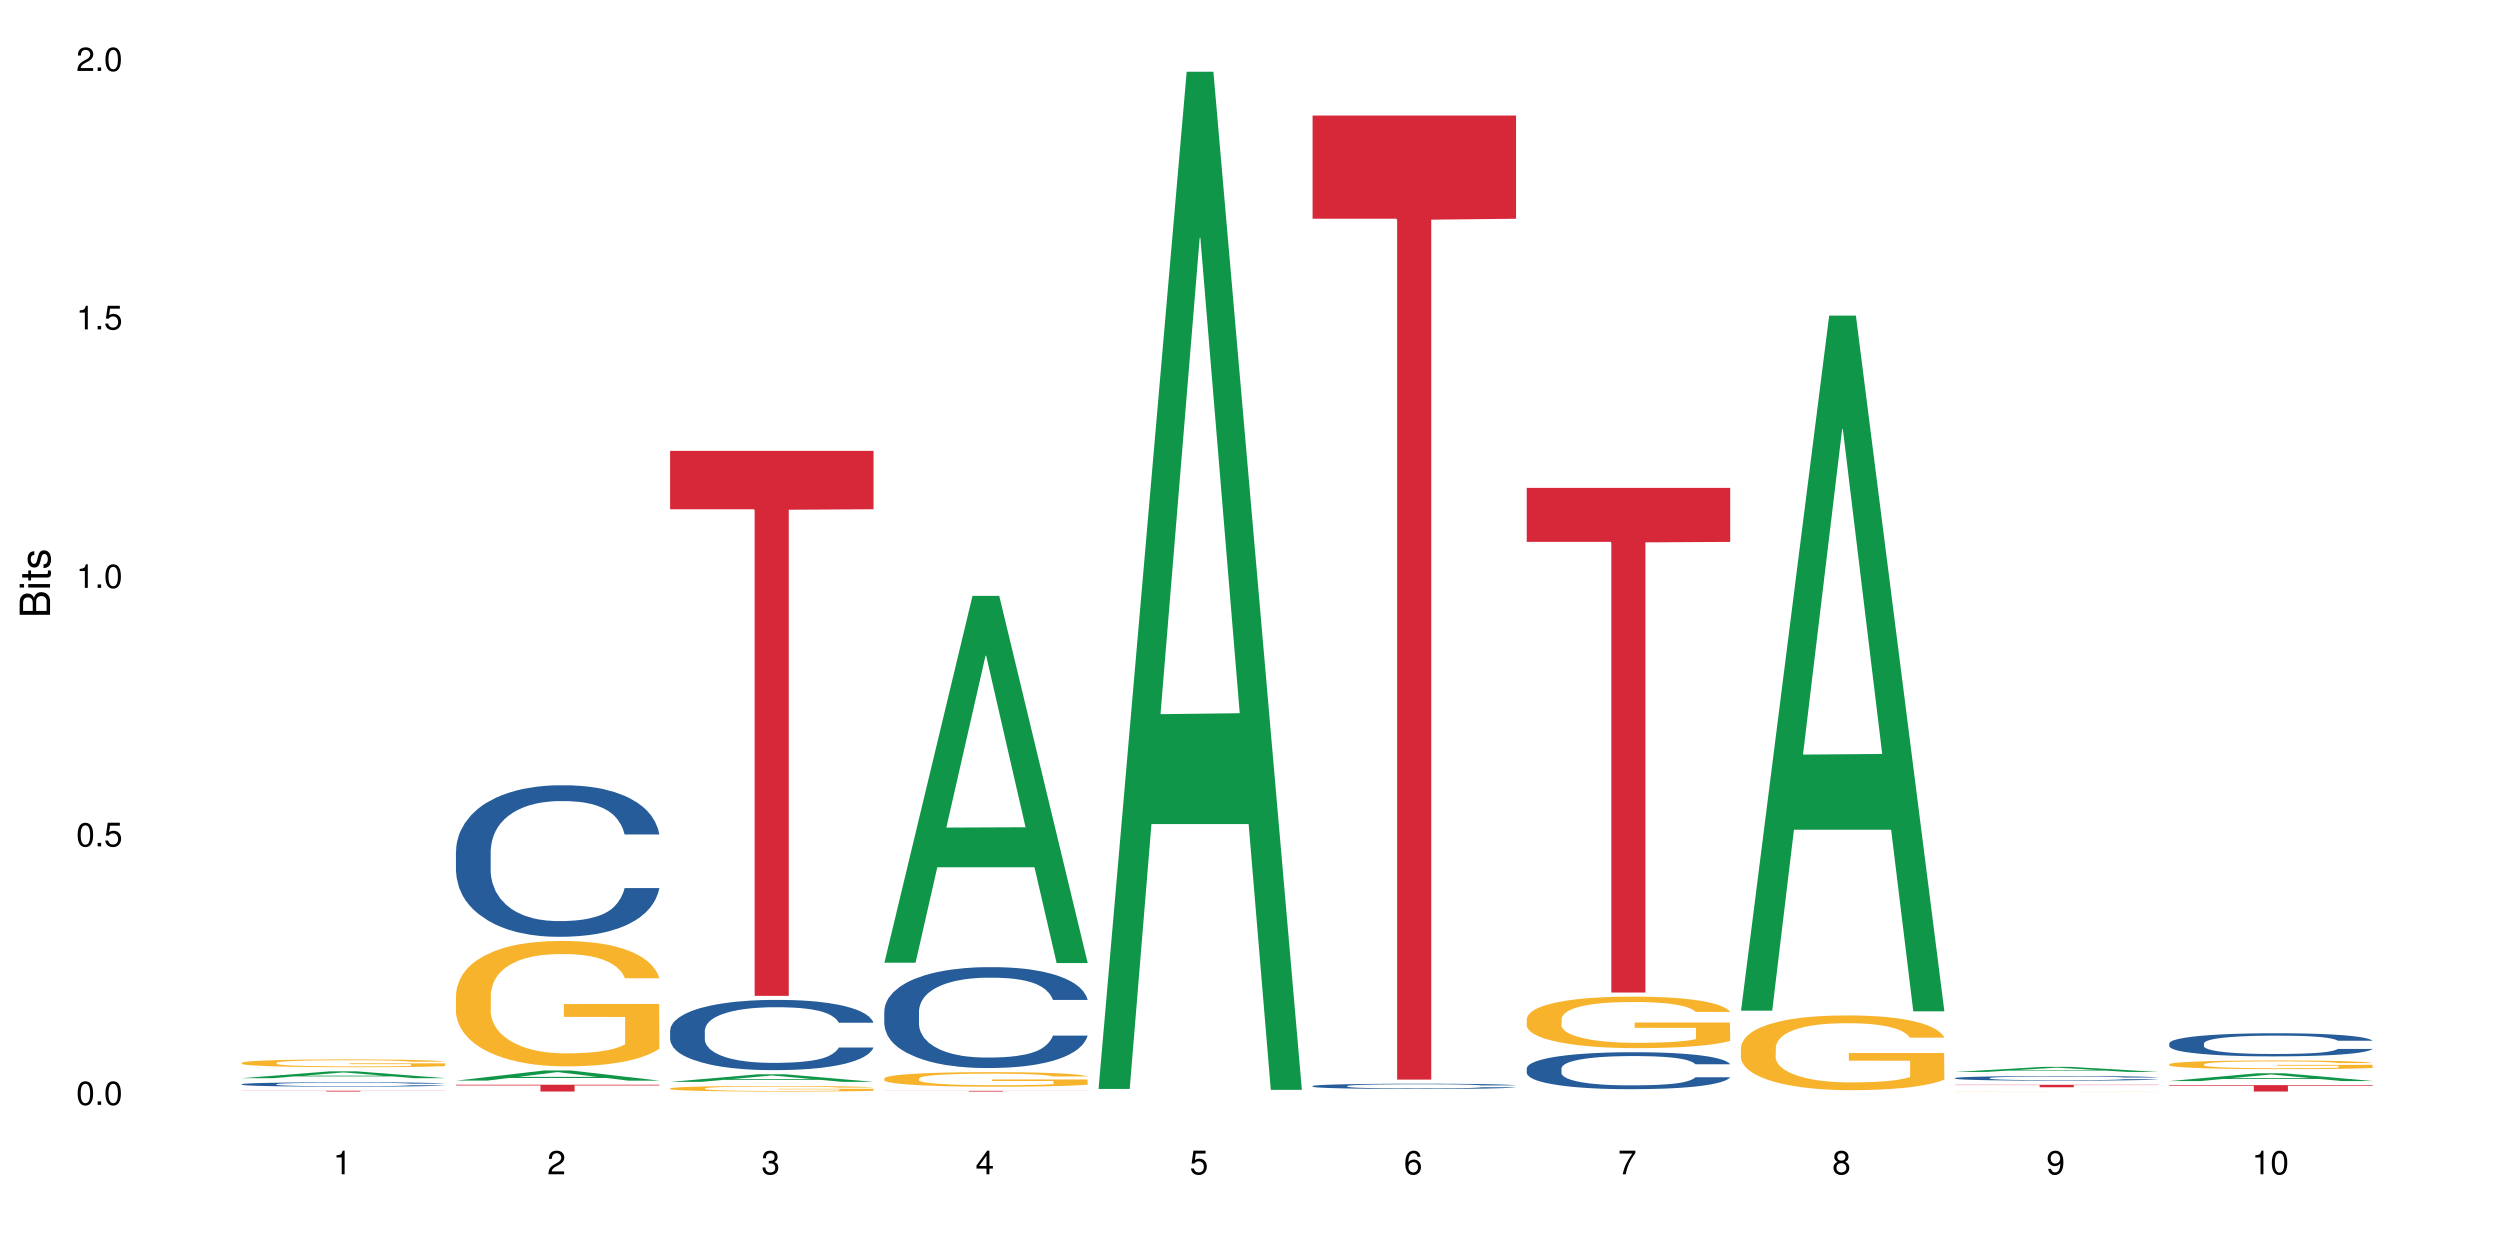 <?xml version="1.0" encoding="UTF-8"?>
<svg xmlns="http://www.w3.org/2000/svg" xmlns:xlink="http://www.w3.org/1999/xlink" width="720pt" height="360pt" viewBox="0 0 720 360" version="1.1">
<defs>
<g>
<symbol overflow="visible" id="glyph0-0">
<path style="stroke:none;" d=""/>
</symbol>
<symbol overflow="visible" id="glyph0-1">
<path style="stroke:none;" d="M 2.641 -6.797 C 2 -6.797 1.422 -6.531 1.078 -6.047 C 0.641 -5.453 0.406 -4.547 0.406 -3.297 C 0.406 -1 1.188 0.219 2.641 0.219 C 4.078 0.219 4.859 -1 4.859 -3.234 C 4.859 -4.562 4.656 -5.438 4.203 -6.047 C 3.844 -6.531 3.281 -6.797 2.641 -6.797 Z M 2.641 -6.047 C 3.547 -6.047 4 -5.125 4 -3.312 C 4 -1.375 3.562 -0.484 2.625 -0.484 C 1.734 -0.484 1.281 -1.422 1.281 -3.281 C 1.281 -5.141 1.734 -6.047 2.641 -6.047 Z M 2.641 -6.047 "/>
</symbol>
<symbol overflow="visible" id="glyph0-2">
<path style="stroke:none;" d="M 1.828 -1 L 0.828 -1 L 0.828 0 L 1.828 0 Z M 1.828 -1 "/>
</symbol>
<symbol overflow="visible" id="glyph0-3">
<path style="stroke:none;" d="M 4.562 -6.797 L 1.062 -6.797 L 0.547 -3.094 L 1.328 -3.094 C 1.719 -3.562 2.047 -3.734 2.578 -3.734 C 3.484 -3.734 4.062 -3.109 4.062 -2.094 C 4.062 -1.125 3.484 -0.531 2.578 -0.531 C 1.828 -0.531 1.375 -0.906 1.188 -1.672 L 0.328 -1.672 C 0.453 -1.109 0.547 -0.844 0.75 -0.594 C 1.125 -0.078 1.828 0.219 2.594 0.219 C 3.969 0.219 4.922 -0.781 4.922 -2.219 C 4.922 -3.562 4.031 -4.484 2.719 -4.484 C 2.25 -4.484 1.859 -4.359 1.469 -4.062 L 1.734 -5.969 L 4.562 -5.969 Z M 4.562 -6.797 "/>
</symbol>
<symbol overflow="visible" id="glyph0-4">
<path style="stroke:none;" d="M 2.484 -4.844 L 2.484 0 L 3.328 0 L 3.328 -6.797 L 2.766 -6.797 C 2.469 -5.75 2.281 -5.609 0.984 -5.453 L 0.984 -4.844 Z M 2.484 -4.844 "/>
</symbol>
<symbol overflow="visible" id="glyph0-5">
<path style="stroke:none;" d="M 4.859 -0.828 L 1.281 -0.828 C 1.359 -1.391 1.672 -1.75 2.5 -2.234 L 3.469 -2.75 C 4.406 -3.266 4.906 -3.969 4.906 -4.812 C 4.906 -5.375 4.672 -5.906 4.266 -6.266 C 3.859 -6.625 3.375 -6.797 2.719 -6.797 C 1.859 -6.797 1.219 -6.5 0.844 -5.922 C 0.609 -5.562 0.5 -5.125 0.484 -4.438 L 1.328 -4.438 C 1.359 -4.906 1.406 -5.188 1.531 -5.406 C 1.75 -5.812 2.188 -6.062 2.703 -6.062 C 3.469 -6.062 4.031 -5.516 4.031 -4.781 C 4.031 -4.25 3.719 -3.797 3.125 -3.438 L 2.234 -2.938 C 0.812 -2.141 0.406 -1.5 0.328 0 L 4.859 0 Z M 4.859 -0.828 "/>
</symbol>
<symbol overflow="visible" id="glyph0-6">
<path style="stroke:none;" d="M 2.125 -3.125 L 2.578 -3.125 C 3.516 -3.125 3.984 -2.703 3.984 -1.891 C 3.984 -1.031 3.469 -0.531 2.578 -0.531 C 1.656 -0.531 1.203 -0.984 1.156 -1.969 L 0.312 -1.969 C 0.344 -1.422 0.438 -1.078 0.609 -0.766 C 0.953 -0.109 1.625 0.219 2.547 0.219 C 3.953 0.219 4.859 -0.609 4.859 -1.906 C 4.859 -2.766 4.516 -3.25 3.703 -3.516 C 4.344 -3.766 4.656 -4.25 4.656 -4.938 C 4.656 -6.109 3.875 -6.797 2.578 -6.797 C 1.203 -6.797 0.484 -6.047 0.453 -4.609 L 1.297 -4.609 C 1.312 -5.016 1.344 -5.25 1.453 -5.453 C 1.641 -5.828 2.062 -6.062 2.594 -6.062 C 3.344 -6.062 3.797 -5.625 3.797 -4.906 C 3.797 -4.422 3.609 -4.141 3.25 -3.984 C 3.016 -3.891 2.719 -3.844 2.125 -3.844 Z M 2.125 -3.125 "/>
</symbol>
<symbol overflow="visible" id="glyph0-7">
<path style="stroke:none;" d="M 3.141 -1.625 L 3.141 0 L 3.984 0 L 3.984 -1.625 L 4.984 -1.625 L 4.984 -2.391 L 3.984 -2.391 L 3.984 -6.797 L 3.359 -6.797 L 0.266 -2.516 L 0.266 -1.625 Z M 3.141 -2.391 L 1 -2.391 L 3.141 -5.359 Z M 3.141 -2.391 "/>
</symbol>
<symbol overflow="visible" id="glyph0-8">
<path style="stroke:none;" d="M 4.781 -5.031 C 4.609 -6.141 3.891 -6.797 2.844 -6.797 C 2.094 -6.797 1.422 -6.438 1.031 -5.828 C 0.609 -5.172 0.406 -4.344 0.406 -3.094 C 0.406 -1.953 0.578 -1.234 0.984 -0.625 C 1.359 -0.078 1.953 0.219 2.703 0.219 C 3.984 0.219 4.922 -0.734 4.922 -2.078 C 4.922 -3.344 4.062 -4.234 2.844 -4.234 C 2.172 -4.234 1.641 -3.969 1.281 -3.469 C 1.281 -5.125 1.828 -6.047 2.797 -6.047 C 3.391 -6.047 3.797 -5.672 3.938 -5.031 Z M 2.734 -3.484 C 3.547 -3.484 4.062 -2.922 4.062 -2 C 4.062 -1.156 3.484 -0.531 2.703 -0.531 C 1.922 -0.531 1.328 -1.188 1.328 -2.047 C 1.328 -2.891 1.906 -3.484 2.734 -3.484 Z M 2.734 -3.484 "/>
</symbol>
<symbol overflow="visible" id="glyph0-9">
<path style="stroke:none;" d="M 4.984 -6.797 L 0.438 -6.797 L 0.438 -5.969 L 4.109 -5.969 C 2.5 -3.656 1.828 -2.234 1.328 0 L 2.219 0 C 2.594 -2.172 3.453 -4.047 4.984 -6.094 Z M 4.984 -6.797 "/>
</symbol>
<symbol overflow="visible" id="glyph0-10">
<path style="stroke:none;" d="M 3.75 -3.578 C 4.453 -4 4.688 -4.344 4.688 -4.984 C 4.688 -6.047 3.844 -6.797 2.641 -6.797 C 1.438 -6.797 0.594 -6.047 0.594 -4.984 C 0.594 -4.359 0.828 -4.016 1.516 -3.578 C 0.734 -3.203 0.359 -2.641 0.359 -1.891 C 0.359 -0.641 1.297 0.219 2.641 0.219 C 3.984 0.219 4.922 -0.641 4.922 -1.875 C 4.922 -2.641 4.531 -3.203 3.75 -3.578 Z M 2.641 -6.047 C 3.359 -6.047 3.812 -5.625 3.812 -4.969 C 3.812 -4.344 3.344 -3.922 2.641 -3.922 C 1.922 -3.922 1.453 -4.344 1.453 -4.984 C 1.453 -5.625 1.922 -6.047 2.641 -6.047 Z M 2.641 -3.203 C 3.484 -3.203 4.062 -2.672 4.062 -1.875 C 4.062 -1.062 3.484 -0.531 2.625 -0.531 C 1.797 -0.531 1.219 -1.078 1.219 -1.875 C 1.219 -2.672 1.797 -3.203 2.641 -3.203 Z M 2.641 -3.203 "/>
</symbol>
<symbol overflow="visible" id="glyph0-11">
<path style="stroke:none;" d="M 0.516 -1.547 C 0.672 -0.438 1.406 0.219 2.438 0.219 C 3.188 0.219 3.859 -0.141 4.266 -0.75 C 4.688 -1.406 4.891 -2.25 4.891 -3.484 C 4.891 -4.625 4.703 -5.359 4.312 -5.953 C 3.938 -6.5 3.344 -6.797 2.594 -6.797 C 1.297 -6.797 0.359 -5.844 0.359 -4.516 C 0.359 -3.25 1.234 -2.344 2.453 -2.344 C 3.094 -2.344 3.562 -2.578 4.016 -3.109 C 4 -1.453 3.469 -0.531 2.5 -0.531 C 1.906 -0.531 1.484 -0.906 1.359 -1.547 Z M 2.578 -6.062 C 3.375 -6.062 3.969 -5.406 3.969 -4.531 C 3.969 -3.688 3.375 -3.094 2.547 -3.094 C 1.734 -3.094 1.234 -3.672 1.234 -4.578 C 1.234 -5.438 1.797 -6.062 2.578 -6.062 Z M 2.578 -6.062 "/>
</symbol>
<symbol overflow="visible" id="glyph1-0">
<path style="stroke:none;" d=""/>
</symbol>
<symbol overflow="visible" id="glyph1-1">
<path style="stroke:none;" d="M 0 -0.953 L 0 -4.891 C 0 -5.719 -0.234 -6.344 -0.734 -6.797 C -1.188 -7.234 -1.812 -7.469 -2.5 -7.469 C -3.547 -7.469 -4.188 -7 -4.625 -5.875 C -4.984 -6.672 -5.641 -7.094 -6.531 -7.094 C -7.156 -7.094 -7.734 -6.859 -8.141 -6.391 C -8.562 -5.938 -8.75 -5.344 -8.75 -4.5 L -8.75 -0.953 Z M -4.984 -2.062 L -7.766 -2.062 L -7.766 -4.219 C -7.766 -4.844 -7.688 -5.203 -7.453 -5.5 C -7.219 -5.812 -6.859 -5.969 -6.375 -5.969 C -5.906 -5.969 -5.531 -5.812 -5.297 -5.5 C -5.062 -5.203 -4.984 -4.844 -4.984 -4.219 Z M -0.984 -2.062 L -4 -2.062 L -4 -4.781 C -4 -5.328 -3.859 -5.688 -3.578 -5.953 C -3.297 -6.219 -2.922 -6.359 -2.484 -6.359 C -2.062 -6.359 -1.688 -6.219 -1.406 -5.953 C -1.109 -5.688 -0.984 -5.328 -0.984 -4.781 Z M -0.984 -2.062 "/>
</symbol>
<symbol overflow="visible" id="glyph1-2">
<path style="stroke:none;" d="M -6.281 -1.797 L -6.281 -0.797 L 0 -0.797 L 0 -1.797 Z M -8.75 -1.797 L -8.75 -0.797 L -7.484 -0.797 L -7.484 -1.797 Z M -8.75 -1.797 "/>
</symbol>
<symbol overflow="visible" id="glyph1-3">
<path style="stroke:none;" d="M -6.281 -3.047 L -6.281 -2.016 L -8.016 -2.016 L -8.016 -1.016 L -6.281 -1.016 L -6.281 -0.172 L -5.469 -0.172 L -5.469 -1.016 L -0.719 -1.016 C -0.078 -1.016 0.281 -1.453 0.281 -2.234 C 0.281 -2.469 0.25 -2.719 0.188 -3.047 L -0.641 -3.047 C -0.609 -2.922 -0.594 -2.766 -0.594 -2.562 C -0.594 -2.141 -0.719 -2.016 -1.156 -2.016 L -5.469 -2.016 L -5.469 -3.047 Z M -6.281 -3.047 "/>
</symbol>
<symbol overflow="visible" id="glyph1-4">
<path style="stroke:none;" d="M -4.531 -5.25 C -5.766 -5.25 -6.469 -4.422 -6.469 -2.969 C -6.469 -1.516 -5.719 -0.562 -4.547 -0.562 C -3.562 -0.562 -3.094 -1.062 -2.734 -2.562 L -2.516 -3.484 C -2.344 -4.188 -2.094 -4.469 -1.625 -4.469 C -1.047 -4.469 -0.641 -3.875 -0.641 -3 C -0.641 -2.453 -0.797 -2 -1.062 -1.75 C -1.25 -1.594 -1.422 -1.531 -1.875 -1.469 L -1.875 -0.406 C -0.422 -0.453 0.281 -1.266 0.281 -2.922 C 0.281 -4.5 -0.5 -5.516 -1.719 -5.516 C -2.656 -5.516 -3.172 -4.984 -3.469 -3.734 L -3.703 -2.766 C -3.891 -1.953 -4.156 -1.609 -4.594 -1.609 C -5.172 -1.609 -5.547 -2.125 -5.547 -2.938 C -5.547 -3.75 -5.203 -4.172 -4.531 -4.203 Z M -4.531 -5.25 "/>
</symbol>
</g>
</defs>
<g id="surface85733">
<rect x="0" y="0" width="720" height="360" style="fill:rgb(100%,100%,100%);fill-opacity:1;stroke:none;"/>
<path style=" stroke:none;fill-rule:nonzero;fill:rgb(6.275%,58.824%,28.235%);fill-opacity:1;" d="M 69.629 310.512 L 69.691 310.508 L 95.047 308.543 L 102.746 308.543 L 128.223 310.512 L 119.273 310.512 L 112.887 310 L 84.902 310 L 78.645 310.512 L 69.629 310.512 L 87.598 309.785 L 110.32 309.785 L 98.988 308.863 L 98.863 308.863 L 98.738 308.867 L 87.535 309.785 L 87.598 309.785 Z M 69.629 310.512 "/>
<path style=" stroke:none;fill-rule:nonzero;fill:rgb(14.51%,36.078%,60%);fill-opacity:1;" d="M 69.629 312.246 L 69.699 312.242 L 69.699 312.215 L 69.914 312.172 L 70.414 312.117 L 70.914 312.078 L 72.203 312.008 L 73.988 311.941 L 75.848 311.891 L 77.203 311.863 L 78.418 311.84 L 81.207 311.797 L 82.992 311.773 L 84.922 311.754 L 87.281 311.734 L 88.996 311.723 L 92.852 311.703 L 95.711 311.695 L 97.926 311.691 L 102.715 311.691 L 105.574 311.699 L 107.645 311.703 L 109.93 311.711 L 111.859 311.723 L 115.219 311.75 L 118.219 311.781 L 119.578 311.801 L 121.723 311.836 L 123.367 311.871 L 124.508 311.898 L 125.797 311.941 L 126.938 311.996 L 127.797 312.055 L 128.223 312.105 L 118.219 312.105 L 117.719 312.059 L 117.148 312.023 L 116.078 311.977 L 115.004 311.941 L 113.504 311.906 L 112.148 311.887 L 110.289 311.863 L 108.645 311.848 L 106.93 311.84 L 105.285 311.832 L 102.141 311.824 L 98.5 311.824 L 97.141 311.828 L 94.355 311.836 L 92.852 311.844 L 90.711 311.859 L 89.207 311.875 L 87.422 311.898 L 86.207 311.918 L 84.707 311.949 L 83.637 311.977 L 82.422 312.016 L 81.707 312.043 L 81.062 312.074 L 80.492 312.113 L 80.062 312.156 L 79.777 312.199 L 79.633 312.238 L 79.633 312.418 L 79.777 312.461 L 80.133 312.508 L 81.062 312.582 L 82.422 312.641 L 83.992 312.691 L 85.492 312.727 L 86.352 312.742 L 87.492 312.762 L 89.281 312.785 L 91.852 312.805 L 93.352 312.816 L 95.641 312.824 L 97.996 312.828 L 101.141 312.828 L 103.93 312.824 L 105.785 312.82 L 107.715 312.809 L 110.359 312.789 L 112.004 312.773 L 113.434 312.75 L 114.504 312.727 L 115.219 312.711 L 116.293 312.672 L 117.148 312.633 L 117.793 312.594 L 118.219 312.555 L 128.223 312.555 L 127.797 312.602 L 127.152 312.645 L 126.508 312.68 L 125.508 312.719 L 124.367 312.754 L 122.723 312.797 L 121.363 312.824 L 119.578 312.852 L 117.934 312.875 L 116.148 312.895 L 113.504 312.918 L 111.789 312.93 L 109.93 312.938 L 107.715 312.949 L 104.93 312.957 L 101.93 312.961 L 96.141 312.961 L 93.926 312.953 L 90.996 312.945 L 87.352 312.922 L 84.707 312.902 L 82.633 312.879 L 80.848 312.855 L 78.848 312.824 L 76.273 312.773 L 74.703 312.734 L 73.633 312.703 L 72.418 312.656 L 71.559 312.617 L 70.559 312.551 L 69.844 312.469 L 69.629 312.406 Z M 69.629 312.246 "/>
<path style=" stroke:none;fill-rule:nonzero;fill:rgb(96.863%,70.196%,16.863%);fill-opacity:1;" d="M 69.629 306.074 L 69.699 306.074 L 69.699 306.031 L 69.988 305.941 L 70.703 305.812 L 71.629 305.707 L 72.629 305.625 L 73.273 305.582 L 74.344 305.52 L 75.273 305.477 L 77.633 305.383 L 80.633 305.297 L 82.277 305.258 L 84.137 305.227 L 86.777 305.188 L 87.992 305.172 L 91.711 305.137 L 95.926 305.117 L 100.57 305.113 L 102.715 305.113 L 105.645 305.121 L 109.645 305.145 L 111.934 305.164 L 113.719 305.188 L 115.578 305.211 L 117.863 305.254 L 120.008 305.301 L 121.723 305.352 L 123.438 305.414 L 124.867 305.48 L 126.082 305.551 L 127.152 305.637 L 127.797 305.711 L 128.223 305.781 L 118.293 305.781 L 117.719 305.711 L 117.078 305.652 L 116.004 305.586 L 114.934 305.535 L 113.863 305.496 L 111.859 305.445 L 110.145 305.41 L 108.004 305.383 L 105.93 305.363 L 103.57 305.352 L 102.141 305.348 L 98.355 305.348 L 94.926 305.363 L 92.926 305.379 L 91.496 305.395 L 89.496 305.426 L 88.281 305.449 L 87.566 305.469 L 85.422 305.531 L 83.992 305.59 L 83.207 305.629 L 82.207 305.688 L 81.492 305.746 L 80.707 305.828 L 80.277 305.887 L 79.703 306.027 L 79.633 306.398 L 79.848 306.477 L 80.277 306.559 L 80.848 306.633 L 81.707 306.711 L 82.562 306.773 L 84.062 306.852 L 85.352 306.906 L 86.352 306.941 L 88.281 306.996 L 89.066 307.016 L 90.922 307.051 L 92.852 307.082 L 95.211 307.105 L 96.996 307.117 L 99.855 307.129 L 103.5 307.129 L 107.789 307.113 L 110.504 307.098 L 112.359 307.082 L 113.574 307.066 L 115.078 307.047 L 116.148 307.023 L 117.148 307.004 L 118.363 306.969 L 118.363 306.477 L 100.715 306.473 L 100.715 306.242 L 128.152 306.242 L 128.223 307.047 L 126.723 307.102 L 124.867 307.152 L 123.078 307.195 L 121.223 307.23 L 118.578 307.27 L 116.434 307.293 L 113.148 307.324 L 110.145 307.34 L 107 307.355 L 104.215 307.359 L 100.93 307.363 L 97.996 307.359 L 94.855 307.344 L 92.352 307.328 L 90.066 307.309 L 87.781 307.281 L 84.922 307.238 L 83.062 307.203 L 81.133 307.16 L 79.203 307.109 L 77.488 307.055 L 76.348 307.012 L 75.203 306.961 L 73.988 306.898 L 72.844 306.828 L 71.988 306.766 L 71.203 306.695 L 70.629 306.625 L 70.059 306.535 L 69.773 306.461 L 69.629 306.395 Z M 69.629 306.074 "/>
<path style=" stroke:none;fill-rule:nonzero;fill:rgb(83.922%,15.686%,22.353%);fill-opacity:1;" d="M 69.629 314.141 L 128.223 314.141 L 128.223 314.164 L 103.805 314.168 L 103.805 314.371 L 93.98 314.371 L 93.98 314.168 L 93.836 314.164 L 69.629 314.164 Z M 69.629 314.141 "/>
<path style=" stroke:none;fill-rule:nonzero;fill:rgb(6.275%,58.824%,28.235%);fill-opacity:1;" d="M 131.309 311.219 L 131.371 311.219 L 156.727 308.297 L 164.426 308.297 L 189.902 311.223 L 180.953 311.223 L 174.566 310.457 L 146.582 310.457 L 140.324 311.219 L 131.309 311.219 L 149.273 310.145 L 172 310.141 L 160.668 308.773 L 160.543 308.773 L 160.418 308.781 L 149.211 310.141 L 149.273 310.145 Z M 131.309 311.219 "/>
<path style=" stroke:none;fill-rule:nonzero;fill:rgb(14.51%,36.078%,60%);fill-opacity:1;" d="M 131.309 245.16 L 131.379 245.117 L 131.379 244.16 L 131.594 242.645 L 132.094 240.73 L 132.594 239.414 L 133.883 237.062 L 135.668 234.789 L 137.523 233.035 L 138.883 231.996 L 140.098 231.199 L 142.883 229.723 L 144.672 228.965 L 146.602 228.289 L 148.957 227.609 L 150.672 227.211 L 154.531 226.574 L 157.391 226.293 L 159.605 226.176 L 164.395 226.176 L 167.25 226.336 L 169.324 226.535 L 171.609 226.852 L 173.539 227.211 L 176.898 228.09 L 179.898 229.207 L 181.258 229.844 L 183.402 231.082 L 185.043 232.277 L 186.188 233.312 L 187.473 234.789 L 188.617 236.586 L 189.477 238.617 L 189.902 240.332 L 179.898 240.332 L 179.398 238.738 L 178.828 237.5 L 177.758 235.867 L 176.684 234.711 L 175.184 233.555 L 173.824 232.797 L 171.969 232.039 L 170.324 231.559 L 168.609 231.199 L 166.965 230.961 L 163.82 230.723 L 160.176 230.723 L 158.82 230.801 L 156.031 231.121 L 154.531 231.398 L 152.387 231.957 L 150.887 232.477 L 149.102 233.273 L 147.887 233.953 L 146.387 234.988 L 145.312 235.906 L 144.098 237.223 L 143.387 238.219 L 142.742 239.336 L 142.172 240.652 L 141.742 242.047 L 141.457 243.523 L 141.312 244.961 L 141.312 251.141 L 141.457 252.578 L 141.812 254.254 L 142.742 256.684 L 144.098 258.797 L 145.672 260.473 L 147.172 261.672 L 148.031 262.23 L 149.172 262.867 L 150.961 263.664 L 153.531 264.461 L 155.031 264.781 L 157.32 265.102 L 159.676 265.258 L 162.82 265.258 L 165.609 265.102 L 167.465 264.902 L 169.395 264.582 L 172.039 263.902 L 173.684 263.266 L 175.113 262.508 L 176.184 261.75 L 176.898 261.113 L 177.969 259.875 L 178.828 258.52 L 179.473 257.125 L 179.898 255.77 L 189.902 255.77 L 189.477 257.363 L 188.832 258.918 L 188.188 260.074 L 187.188 261.473 L 186.047 262.707 L 184.402 264.102 L 183.043 265.02 L 181.258 266.016 L 179.613 266.773 L 177.828 267.453 L 175.184 268.25 L 173.469 268.648 L 171.609 269.008 L 169.395 269.328 L 166.609 269.605 L 163.605 269.766 L 160.82 269.805 L 157.82 269.727 L 155.605 269.566 L 152.676 269.207 L 149.031 268.488 L 146.387 267.73 L 144.312 266.973 L 142.527 266.176 L 140.527 265.102 L 137.953 263.344 L 136.383 261.988 L 135.309 260.871 L 134.094 259.316 L 133.238 257.922 L 132.238 255.688 L 131.523 252.855 L 131.309 250.664 Z M 131.309 245.16 "/>
<path style=" stroke:none;fill-rule:nonzero;fill:rgb(96.863%,70.196%,16.863%);fill-opacity:1;" d="M 131.309 286.461 L 131.379 286.43 L 131.379 285.77 L 131.664 284.285 L 132.379 282.238 L 133.309 280.555 L 134.309 279.234 L 134.953 278.543 L 136.023 277.551 L 136.953 276.824 L 139.312 275.34 L 142.312 273.957 L 143.957 273.363 L 145.812 272.801 L 148.457 272.172 L 149.672 271.941 L 153.391 271.414 L 157.605 271.086 L 162.25 270.984 L 164.395 271.02 L 167.324 271.152 L 171.324 271.516 L 173.613 271.844 L 175.398 272.172 L 177.254 272.602 L 179.543 273.262 L 181.688 274.055 L 183.402 274.848 L 185.117 275.836 L 186.547 276.891 L 187.762 278.047 L 188.832 279.434 L 189.477 280.586 L 189.902 281.742 L 179.973 281.742 L 179.398 280.586 L 178.758 279.695 L 177.684 278.609 L 176.613 277.816 L 175.539 277.188 L 173.539 276.332 L 171.824 275.805 L 169.68 275.34 L 167.609 275.043 L 165.25 274.848 L 163.82 274.781 L 160.035 274.781 L 156.605 275.012 L 154.605 275.273 L 153.176 275.539 L 151.172 276.035 L 149.957 276.43 L 149.246 276.695 L 147.102 277.719 L 145.672 278.641 L 144.887 279.27 L 143.887 280.258 L 143.172 281.148 L 142.383 282.469 L 141.957 283.457 L 141.383 285.703 L 141.312 291.641 L 141.527 292.895 L 141.957 294.25 L 142.527 295.438 L 143.387 296.691 L 144.242 297.648 L 145.742 298.934 L 147.027 299.793 L 148.031 300.352 L 149.957 301.242 L 150.746 301.539 L 152.602 302.133 L 154.531 302.598 L 156.891 302.992 L 158.676 303.191 L 161.535 303.355 L 165.18 303.355 L 169.469 303.156 L 172.184 302.895 L 174.039 302.629 L 175.254 302.398 L 176.754 302.035 L 177.828 301.707 L 178.828 301.344 L 180.043 300.781 L 180.043 292.895 L 162.391 292.863 L 162.391 289.168 L 189.832 289.133 L 189.902 302.035 L 188.402 302.926 L 186.547 303.785 L 184.758 304.445 L 182.902 305.004 L 180.258 305.633 L 178.113 306.027 L 174.824 306.488 L 171.824 306.785 L 168.68 306.984 L 165.895 307.082 L 162.605 307.117 L 159.676 307.051 L 156.531 306.852 L 154.031 306.59 L 151.746 306.258 L 149.457 305.828 L 146.602 305.137 L 144.742 304.574 L 142.812 303.883 L 140.883 303.059 L 139.168 302.168 L 138.027 301.473 L 136.883 300.684 L 135.668 299.691 L 134.523 298.57 L 133.668 297.547 L 132.879 296.395 L 132.309 295.305 L 131.738 293.82 L 131.453 292.633 L 131.309 291.609 Z M 131.309 286.461 "/>
<path style=" stroke:none;fill-rule:nonzero;fill:rgb(83.922%,15.686%,22.353%);fill-opacity:1;" d="M 131.309 312.402 L 189.902 312.402 L 189.902 312.613 L 165.484 312.613 L 165.484 314.371 L 155.656 314.371 L 155.656 312.617 L 155.516 312.613 L 131.309 312.613 Z M 131.309 312.402 "/>
<path style=" stroke:none;fill-rule:nonzero;fill:rgb(6.275%,58.824%,28.235%);fill-opacity:1;" d="M 192.988 311.574 L 193.051 311.574 L 218.402 309.383 L 226.105 309.383 L 251.582 311.578 L 242.629 311.578 L 236.246 311.004 L 208.262 311.004 L 202.004 311.574 L 192.988 311.574 L 210.953 310.77 L 233.68 310.766 L 222.348 309.742 L 222.223 309.738 L 222.098 309.746 L 210.891 310.766 L 210.953 310.77 Z M 192.988 311.574 "/>
<path style=" stroke:none;fill-rule:nonzero;fill:rgb(14.51%,36.078%,60%);fill-opacity:1;" d="M 192.988 296.781 L 193.059 296.762 L 193.059 296.32 L 193.273 295.617 L 193.773 294.73 L 194.273 294.121 L 195.559 293.031 L 197.348 291.977 L 199.203 291.164 L 200.562 290.684 L 201.777 290.312 L 204.562 289.629 L 206.352 289.277 L 208.281 288.965 L 210.637 288.648 L 212.352 288.465 L 216.211 288.168 L 219.07 288.039 L 221.285 287.984 L 226.074 287.984 L 228.93 288.059 L 231.004 288.148 L 233.289 288.297 L 235.219 288.465 L 238.578 288.871 L 241.578 289.387 L 242.938 289.684 L 245.082 290.258 L 246.723 290.812 L 247.867 291.293 L 249.152 291.977 L 250.297 292.809 L 251.152 293.75 L 251.582 294.547 L 241.578 294.547 L 241.078 293.805 L 240.508 293.234 L 239.434 292.477 L 238.363 291.938 L 236.863 291.402 L 235.504 291.051 L 233.648 290.699 L 232.004 290.48 L 230.289 290.312 L 228.645 290.203 L 225.5 290.09 L 221.855 290.09 L 220.5 290.129 L 217.711 290.277 L 216.211 290.406 L 214.066 290.664 L 212.566 290.902 L 210.781 291.273 L 209.566 291.59 L 208.066 292.07 L 206.992 292.492 L 205.777 293.105 L 205.062 293.566 L 204.422 294.082 L 203.848 294.691 L 203.422 295.34 L 203.133 296.023 L 202.992 296.688 L 202.992 299.555 L 203.133 300.219 L 203.492 300.996 L 204.422 302.125 L 205.777 303.102 L 207.352 303.879 L 208.852 304.434 L 209.707 304.691 L 210.852 304.988 L 212.637 305.359 L 215.211 305.727 L 216.711 305.875 L 219 306.023 L 221.355 306.098 L 224.5 306.098 L 227.289 306.023 L 229.145 305.93 L 231.074 305.781 L 233.719 305.469 L 235.363 305.172 L 236.793 304.82 L 237.863 304.469 L 238.578 304.176 L 239.648 303.602 L 240.508 302.973 L 241.148 302.328 L 241.578 301.699 L 251.582 301.699 L 251.152 302.438 L 250.512 303.156 L 249.867 303.695 L 248.867 304.34 L 247.723 304.914 L 246.082 305.562 L 244.723 305.984 L 242.938 306.449 L 241.293 306.801 L 239.508 307.113 L 236.863 307.484 L 235.148 307.668 L 233.289 307.836 L 231.074 307.98 L 228.289 308.113 L 225.285 308.184 L 222.5 308.203 L 219.5 308.168 L 217.285 308.094 L 214.352 307.926 L 210.711 307.594 L 208.066 307.242 L 205.992 306.891 L 204.207 306.523 L 202.207 306.023 L 199.633 305.211 L 198.062 304.582 L 196.988 304.062 L 195.773 303.344 L 194.918 302.695 L 193.918 301.66 L 193.203 300.348 L 192.988 299.332 Z M 192.988 296.781 "/>
<path style=" stroke:none;fill-rule:nonzero;fill:rgb(96.863%,70.196%,16.863%);fill-opacity:1;" d="M 192.988 313.449 L 193.059 313.445 L 193.059 313.418 L 193.344 313.352 L 194.059 313.258 L 194.988 313.184 L 195.988 313.125 L 196.633 313.094 L 197.703 313.051 L 198.633 313.016 L 200.992 312.953 L 203.992 312.891 L 205.637 312.863 L 207.492 312.836 L 210.137 312.809 L 211.352 312.801 L 215.066 312.777 L 219.285 312.762 L 223.93 312.758 L 226.074 312.758 L 229.004 312.766 L 233.004 312.781 L 235.289 312.797 L 237.078 312.809 L 238.934 312.828 L 241.223 312.859 L 243.367 312.895 L 245.082 312.93 L 246.797 312.973 L 248.223 313.02 L 249.438 313.07 L 250.512 313.133 L 251.152 313.188 L 251.582 313.238 L 241.648 313.238 L 241.078 313.188 L 240.434 313.145 L 239.363 313.098 L 238.293 313.062 L 237.219 313.035 L 235.219 312.996 L 233.504 312.973 L 231.359 312.953 L 229.289 312.938 L 226.93 312.93 L 225.5 312.926 L 221.715 312.926 L 218.285 312.938 L 216.281 312.949 L 214.855 312.961 L 212.852 312.98 L 211.637 313 L 210.922 313.012 L 208.781 313.059 L 207.352 313.098 L 206.566 313.125 L 205.562 313.172 L 204.852 313.211 L 204.062 313.27 L 203.637 313.312 L 203.062 313.414 L 202.992 313.68 L 203.207 313.734 L 203.637 313.797 L 204.207 313.848 L 205.062 313.906 L 205.922 313.949 L 207.422 314.004 L 208.707 314.043 L 209.707 314.07 L 211.637 314.109 L 212.426 314.121 L 214.281 314.148 L 216.211 314.168 L 218.57 314.188 L 220.355 314.195 L 223.215 314.203 L 226.859 314.203 L 231.145 314.195 L 233.863 314.184 L 235.719 314.172 L 236.934 314.16 L 238.434 314.145 L 239.508 314.129 L 240.508 314.113 L 241.723 314.086 L 241.723 313.734 L 224.07 313.734 L 224.07 313.57 L 251.512 313.566 L 251.582 314.145 L 250.082 314.184 L 248.223 314.223 L 246.438 314.25 L 244.578 314.277 L 241.938 314.305 L 239.793 314.32 L 236.504 314.344 L 233.504 314.355 L 230.359 314.363 L 227.574 314.371 L 224.285 314.371 L 221.355 314.367 L 218.211 314.359 L 215.711 314.348 L 213.426 314.332 L 211.137 314.312 L 208.281 314.281 L 206.422 314.258 L 204.492 314.227 L 202.562 314.188 L 200.848 314.148 L 199.703 314.117 L 198.562 314.082 L 197.348 314.039 L 196.203 313.988 L 195.348 313.941 L 194.559 313.891 L 193.988 313.844 L 193.418 313.777 L 193.129 313.723 L 192.988 313.68 Z M 192.988 313.449 "/>
<path style=" stroke:none;fill-rule:nonzero;fill:rgb(83.922%,15.686%,22.353%);fill-opacity:1;" d="M 192.988 129.859 L 251.582 129.859 L 251.582 146.66 L 227.164 146.809 L 227.164 286.805 L 217.336 286.805 L 217.336 146.953 L 217.195 146.66 L 192.988 146.66 Z M 192.988 129.859 "/>
<path style=" stroke:none;fill-rule:nonzero;fill:rgb(6.275%,58.824%,28.235%);fill-opacity:1;" d="M 254.668 277.273 L 254.73 277.172 L 280.082 171.613 L 287.781 171.613 L 313.262 277.371 L 304.309 277.371 L 297.926 249.766 L 269.941 249.766 L 263.68 277.273 L 254.668 277.273 L 272.633 238.344 L 295.359 238.246 L 284.027 188.895 L 283.902 188.793 L 283.777 189.094 L 272.57 238.246 L 272.633 238.344 Z M 254.668 277.273 "/>
<path style=" stroke:none;fill-rule:nonzero;fill:rgb(14.51%,36.078%,60%);fill-opacity:1;" d="M 254.668 291.188 L 254.738 291.164 L 254.738 290.523 L 254.953 289.516 L 255.453 288.242 L 255.953 287.367 L 257.238 285.801 L 259.027 284.285 L 260.883 283.117 L 262.242 282.426 L 263.457 281.895 L 266.242 280.914 L 268.031 280.41 L 269.957 279.957 L 272.316 279.508 L 274.031 279.242 L 277.891 278.816 L 280.75 278.629 L 282.965 278.551 L 287.75 278.551 L 290.609 278.656 L 292.684 278.789 L 294.969 279 L 296.898 279.242 L 300.258 279.824 L 303.258 280.57 L 304.617 280.992 L 306.758 281.816 L 308.402 282.613 L 309.547 283.305 L 310.832 284.285 L 311.977 285.48 L 312.832 286.836 L 313.262 287.977 L 303.258 287.977 L 302.758 286.914 L 302.188 286.09 L 301.113 285.004 L 300.043 284.234 L 298.543 283.461 L 297.184 282.957 L 295.328 282.453 L 293.684 282.137 L 291.969 281.895 L 290.324 281.738 L 287.18 281.578 L 283.535 281.578 L 282.18 281.629 L 279.391 281.844 L 277.891 282.027 L 275.746 282.402 L 274.246 282.746 L 272.461 283.277 L 271.246 283.727 L 269.746 284.418 L 268.672 285.027 L 267.457 285.906 L 266.742 286.57 L 266.102 287.312 L 265.527 288.188 L 265.102 289.117 L 264.812 290.102 L 264.672 291.055 L 264.672 295.172 L 264.812 296.129 L 265.172 297.242 L 266.102 298.863 L 267.457 300.27 L 269.031 301.387 L 270.531 302.18 L 271.387 302.555 L 272.531 302.977 L 274.316 303.508 L 276.891 304.039 L 278.391 304.254 L 280.676 304.465 L 283.035 304.57 L 286.18 304.57 L 288.965 304.465 L 290.824 304.332 L 292.754 304.121 L 295.398 303.668 L 297.043 303.242 L 298.469 302.738 L 299.543 302.234 L 300.258 301.809 L 301.328 300.988 L 302.188 300.082 L 302.828 299.156 L 303.258 298.25 L 313.262 298.25 L 312.832 299.312 L 312.191 300.348 L 311.547 301.121 L 310.547 302.047 L 309.402 302.871 L 307.762 303.801 L 306.402 304.41 L 304.617 305.074 L 302.973 305.582 L 301.188 306.031 L 298.543 306.562 L 296.828 306.828 L 294.969 307.066 L 292.754 307.281 L 289.969 307.465 L 286.965 307.57 L 284.18 307.598 L 281.176 307.547 L 278.961 307.438 L 276.031 307.199 L 272.387 306.723 L 269.746 306.219 L 267.672 305.715 L 265.887 305.184 L 263.887 304.465 L 261.312 303.297 L 259.742 302.395 L 258.668 301.652 L 257.453 300.613 L 256.598 299.688 L 255.598 298.199 L 254.883 296.312 L 254.668 294.852 Z M 254.668 291.188 "/>
<path style=" stroke:none;fill-rule:nonzero;fill:rgb(96.863%,70.196%,16.863%);fill-opacity:1;" d="M 254.668 310.578 L 254.738 310.574 L 254.738 310.496 L 255.023 310.324 L 255.738 310.086 L 256.668 309.891 L 257.668 309.738 L 258.312 309.656 L 259.383 309.543 L 260.312 309.457 L 262.672 309.285 L 265.672 309.125 L 267.316 309.055 L 269.172 308.988 L 271.816 308.914 L 273.031 308.891 L 276.746 308.828 L 280.965 308.789 L 285.609 308.777 L 287.75 308.781 L 290.68 308.797 L 294.684 308.84 L 296.969 308.879 L 298.758 308.914 L 300.613 308.965 L 302.902 309.043 L 305.043 309.133 L 306.758 309.227 L 308.473 309.344 L 309.902 309.465 L 311.117 309.598 L 312.191 309.762 L 312.832 309.895 L 313.262 310.027 L 303.328 310.027 L 302.758 309.895 L 302.113 309.789 L 301.043 309.664 L 299.973 309.57 L 298.898 309.5 L 296.898 309.398 L 295.184 309.34 L 293.039 309.285 L 290.969 309.25 L 288.609 309.227 L 287.18 309.219 L 283.395 309.219 L 279.961 309.246 L 277.961 309.277 L 276.531 309.309 L 274.531 309.363 L 273.316 309.41 L 272.602 309.441 L 270.457 309.562 L 269.031 309.668 L 268.242 309.742 L 267.242 309.855 L 266.527 309.961 L 265.742 310.113 L 265.312 310.227 L 264.742 310.488 L 264.672 311.18 L 264.887 311.328 L 265.312 311.484 L 265.887 311.621 L 266.742 311.77 L 267.602 311.879 L 269.102 312.027 L 270.387 312.129 L 271.387 312.195 L 273.316 312.297 L 274.102 312.332 L 275.961 312.402 L 277.891 312.453 L 280.25 312.5 L 282.035 312.523 L 284.895 312.543 L 288.539 312.543 L 292.824 312.52 L 295.539 312.488 L 297.398 312.457 L 298.613 312.43 L 300.113 312.391 L 301.188 312.352 L 302.188 312.309 L 303.402 312.242 L 303.402 311.328 L 285.75 311.324 L 285.75 310.891 L 313.191 310.887 L 313.262 312.391 L 311.762 312.492 L 309.902 312.594 L 308.117 312.668 L 306.258 312.734 L 303.617 312.809 L 301.473 312.855 L 298.184 312.906 L 295.184 312.941 L 292.039 312.965 L 289.254 312.977 L 285.965 312.98 L 283.035 312.973 L 279.891 312.949 L 277.391 312.918 L 275.105 312.879 L 272.816 312.832 L 269.957 312.75 L 268.102 312.684 L 266.172 312.605 L 264.242 312.508 L 262.527 312.406 L 261.383 312.324 L 260.242 312.23 L 259.027 312.117 L 257.883 311.988 L 257.023 311.867 L 256.238 311.734 L 255.668 311.605 L 255.094 311.434 L 254.809 311.297 L 254.668 311.176 Z M 254.668 310.578 "/>
<path style=" stroke:none;fill-rule:nonzero;fill:rgb(83.922%,15.686%,22.353%);fill-opacity:1;" d="M 254.668 314.16 L 313.262 314.16 L 313.262 314.184 L 288.84 314.184 L 288.84 314.371 L 279.016 314.371 L 279.016 314.184 L 254.668 314.184 Z M 254.668 314.16 "/>
<path style=" stroke:none;fill-rule:nonzero;fill:rgb(6.275%,58.824%,28.235%);fill-opacity:1;" d="M 316.348 313.605 L 316.41 313.328 L 341.762 20.664 L 349.461 20.664 L 374.941 313.879 L 365.988 313.879 L 359.605 237.34 L 331.621 237.34 L 325.359 313.605 L 316.348 313.605 L 334.312 205.68 L 357.039 205.402 L 345.707 68.57 L 345.582 68.293 L 345.457 69.121 L 334.25 205.402 L 334.312 205.68 Z M 316.348 313.605 "/>
<path style=" stroke:none;fill-rule:nonzero;fill:rgb(14.51%,36.078%,60%);fill-opacity:1;" d="M 378.023 312.77 L 378.098 312.77 L 378.098 312.734 L 378.312 312.684 L 378.812 312.617 L 379.312 312.57 L 380.598 312.488 L 382.383 312.41 L 384.242 312.348 L 385.602 312.312 L 386.812 312.285 L 389.602 312.234 L 391.387 312.207 L 393.316 312.184 L 395.676 312.16 L 397.391 312.148 L 401.25 312.125 L 404.105 312.117 L 406.324 312.109 L 411.109 312.109 L 413.969 312.117 L 416.039 312.125 L 418.328 312.137 L 420.258 312.148 L 423.613 312.18 L 426.617 312.215 L 427.973 312.238 L 430.117 312.281 L 431.762 312.324 L 432.906 312.359 L 434.191 312.41 L 435.336 312.473 L 436.191 312.543 L 436.621 312.602 L 426.617 312.602 L 426.117 312.547 L 425.543 312.504 L 424.473 312.449 L 423.402 312.406 L 421.898 312.367 L 420.543 312.34 L 418.684 312.316 L 417.039 312.297 L 415.324 312.285 L 413.684 312.277 L 410.539 312.27 L 406.895 312.27 L 405.535 312.273 L 402.75 312.281 L 401.25 312.293 L 399.105 312.312 L 397.605 312.332 L 395.816 312.359 L 394.602 312.383 L 393.102 312.418 L 392.031 312.449 L 390.816 312.496 L 390.102 312.531 L 389.457 312.57 L 388.887 312.613 L 388.457 312.664 L 388.172 312.715 L 388.027 312.766 L 388.027 312.98 L 388.172 313.027 L 388.531 313.086 L 389.457 313.172 L 390.816 313.246 L 392.387 313.305 L 393.891 313.344 L 394.746 313.363 L 395.891 313.387 L 397.676 313.414 L 400.25 313.441 L 401.75 313.453 L 404.035 313.465 L 406.395 313.469 L 409.539 313.469 L 412.324 313.465 L 414.184 313.457 L 416.113 313.445 L 418.758 313.422 L 420.398 313.398 L 421.828 313.375 L 422.902 313.348 L 423.613 313.324 L 424.688 313.281 L 425.543 313.234 L 426.188 313.188 L 426.617 313.141 L 436.621 313.141 L 436.191 313.195 L 435.547 313.25 L 434.906 313.289 L 433.906 313.336 L 432.762 313.379 L 431.117 313.43 L 429.762 313.461 L 427.973 313.496 L 426.332 313.523 L 424.543 313.547 L 421.898 313.574 L 420.184 313.586 L 418.328 313.598 L 416.113 313.609 L 413.324 313.621 L 410.324 313.625 L 407.539 313.629 L 404.535 313.625 L 402.32 313.617 L 399.391 313.605 L 395.746 313.582 L 393.102 313.555 L 391.031 313.527 L 389.242 313.5 L 387.242 313.465 L 384.672 313.402 L 383.098 313.355 L 382.027 313.316 L 380.812 313.262 L 379.953 313.215 L 378.953 313.137 L 378.238 313.039 L 378.023 312.961 Z M 378.023 312.77 "/>
<path style=" stroke:none;fill-rule:nonzero;fill:rgb(83.922%,15.686%,22.353%);fill-opacity:1;" d="M 378.023 33.281 L 436.621 33.281 L 436.621 63 L 412.199 63.262 L 412.199 310.934 L 402.375 310.934 L 402.375 63.523 L 402.23 63 L 378.023 63 Z M 378.023 33.281 "/>
<path style=" stroke:none;fill-rule:nonzero;fill:rgb(14.51%,36.078%,60%);fill-opacity:1;" d="M 439.703 307.676 L 439.777 307.668 L 439.777 307.434 L 439.988 307.062 L 440.492 306.598 L 440.992 306.277 L 442.277 305.703 L 444.062 305.148 L 445.922 304.719 L 447.277 304.469 L 448.492 304.273 L 451.281 303.914 L 453.066 303.727 L 454.996 303.562 L 457.355 303.398 L 459.07 303.301 L 462.93 303.145 L 465.785 303.078 L 468 303.047 L 472.789 303.047 L 475.648 303.086 L 477.719 303.133 L 480.008 303.211 L 481.938 303.301 L 485.293 303.516 L 488.297 303.785 L 489.652 303.941 L 491.797 304.242 L 493.441 304.535 L 494.582 304.789 L 495.871 305.148 L 497.012 305.586 L 497.871 306.082 L 498.301 306.5 L 488.297 306.5 L 487.797 306.109 L 487.223 305.809 L 486.152 305.41 L 485.078 305.129 L 483.578 304.848 L 482.223 304.66 L 480.363 304.477 L 478.719 304.359 L 477.004 304.273 L 475.363 304.215 L 472.219 304.156 L 468.574 304.156 L 467.215 304.176 L 464.43 304.254 L 462.93 304.32 L 460.785 304.457 L 459.285 304.582 L 457.496 304.777 L 456.281 304.945 L 454.781 305.195 L 453.711 305.422 L 452.496 305.742 L 451.781 305.984 L 451.137 306.258 L 450.566 306.578 L 450.137 306.918 L 449.852 307.277 L 449.707 307.629 L 449.707 309.137 L 449.852 309.484 L 450.207 309.895 L 451.137 310.488 L 452.496 311.004 L 454.066 311.41 L 455.566 311.703 L 456.426 311.84 L 457.57 311.996 L 459.355 312.188 L 461.926 312.383 L 463.43 312.461 L 465.715 312.539 L 468.074 312.578 L 471.219 312.578 L 474.004 312.539 L 475.863 312.492 L 477.793 312.414 L 480.434 312.246 L 482.078 312.094 L 483.508 311.906 L 484.578 311.723 L 485.293 311.566 L 486.367 311.266 L 487.223 310.934 L 487.867 310.594 L 488.297 310.262 L 498.301 310.262 L 497.871 310.652 L 497.227 311.031 L 496.586 311.312 L 495.586 311.652 L 494.441 311.957 L 492.797 312.297 L 491.441 312.52 L 489.652 312.762 L 488.008 312.949 L 486.223 313.113 L 483.578 313.309 L 481.863 313.406 L 480.008 313.492 L 477.793 313.57 L 475.004 313.637 L 472.004 313.676 L 469.215 313.688 L 466.215 313.668 L 464 313.629 L 461.07 313.543 L 457.426 313.367 L 454.781 313.18 L 452.711 312.996 L 450.922 312.801 L 448.922 312.539 L 446.352 312.113 L 444.777 311.781 L 443.707 311.508 L 442.492 311.129 L 441.633 310.789 L 440.633 310.242 L 439.918 309.555 L 439.703 309.02 Z M 439.703 307.676 "/>
<path style=" stroke:none;fill-rule:nonzero;fill:rgb(96.863%,70.196%,16.863%);fill-opacity:1;" d="M 439.703 293.383 L 439.777 293.371 L 439.777 293.098 L 440.062 292.488 L 440.777 291.648 L 441.707 290.957 L 442.707 290.414 L 443.348 290.133 L 444.422 289.727 L 445.348 289.426 L 447.707 288.816 L 450.707 288.246 L 452.352 288.004 L 454.211 287.773 L 456.855 287.516 L 458.07 287.422 L 461.785 287.203 L 466 287.07 L 470.645 287.027 L 472.789 287.043 L 475.719 287.094 L 479.719 287.246 L 482.008 287.379 L 483.793 287.516 L 485.652 287.691 L 487.938 287.965 L 490.082 288.289 L 491.797 288.613 L 493.512 289.02 L 494.941 289.453 L 496.156 289.93 L 497.227 290.496 L 497.871 290.973 L 498.301 291.445 L 488.367 291.445 L 487.797 290.973 L 487.152 290.605 L 486.082 290.16 L 485.008 289.832 L 483.938 289.574 L 481.938 289.223 L 480.223 289.008 L 478.078 288.816 L 476.004 288.695 L 473.648 288.613 L 472.219 288.586 L 468.43 288.586 L 465 288.68 L 463 288.789 L 461.57 288.898 L 459.57 289.102 L 458.355 289.266 L 457.641 289.371 L 455.496 289.793 L 454.066 290.172 L 453.281 290.43 L 452.281 290.836 L 451.566 291.203 L 450.781 291.742 L 450.352 292.152 L 449.781 293.07 L 449.707 295.512 L 449.922 296.027 L 450.352 296.582 L 450.922 297.07 L 451.781 297.586 L 452.637 297.977 L 454.141 298.508 L 455.426 298.859 L 456.426 299.09 L 458.355 299.457 L 459.141 299.578 L 461 299.82 L 462.93 300.012 L 465.285 300.172 L 467.074 300.254 L 469.93 300.324 L 473.574 300.324 L 477.863 300.242 L 480.578 300.133 L 482.438 300.023 L 483.652 299.93 L 485.152 299.781 L 486.223 299.645 L 487.223 299.496 L 488.438 299.266 L 488.438 296.027 L 470.789 296.012 L 470.789 294.496 L 498.227 294.48 L 498.301 299.781 L 496.801 300.148 L 494.941 300.5 L 493.156 300.77 L 491.297 301 L 488.652 301.258 L 486.508 301.422 L 483.223 301.609 L 480.223 301.73 L 477.078 301.812 L 474.289 301.855 L 471.004 301.867 L 468.074 301.84 L 464.93 301.758 L 462.43 301.652 L 460.141 301.516 L 457.855 301.34 L 454.996 301.055 L 453.137 300.824 L 451.211 300.539 L 449.281 300.199 L 447.566 299.836 L 446.422 299.551 L 445.277 299.227 L 444.062 298.82 L 442.922 298.359 L 442.062 297.938 L 441.277 297.465 L 440.703 297.016 L 440.133 296.406 L 439.848 295.918 L 439.703 295.5 Z M 439.703 293.383 "/>
<path style=" stroke:none;fill-rule:nonzero;fill:rgb(83.922%,15.686%,22.353%);fill-opacity:1;" d="M 439.703 140.508 L 498.301 140.508 L 498.301 156.066 L 473.879 156.203 L 473.879 285.848 L 464.055 285.848 L 464.055 156.34 L 463.91 156.066 L 439.703 156.066 Z M 439.703 140.508 "/>
<path style=" stroke:none;fill-rule:nonzero;fill:rgb(6.275%,58.824%,28.235%);fill-opacity:1;" d="M 501.383 291.07 L 501.445 290.883 L 526.801 90.895 L 534.5 90.895 L 559.98 291.262 L 551.027 291.262 L 544.641 238.957 L 516.66 238.957 L 510.398 291.07 L 501.383 291.07 L 519.352 217.32 L 542.074 217.133 L 530.742 123.629 L 530.617 123.441 L 530.492 124.004 L 519.289 217.133 L 519.352 217.32 Z M 501.383 291.07 "/>
<path style=" stroke:none;fill-rule:nonzero;fill:rgb(96.863%,70.196%,16.863%);fill-opacity:1;" d="M 501.383 301.66 L 501.453 301.641 L 501.453 301.246 L 501.742 300.363 L 502.457 299.145 L 503.383 298.141 L 504.383 297.355 L 505.027 296.941 L 506.102 296.352 L 507.027 295.918 L 509.387 295.035 L 512.387 294.207 L 514.031 293.855 L 515.891 293.52 L 518.535 293.148 L 519.75 293.008 L 523.465 292.695 L 527.68 292.5 L 532.324 292.441 L 534.469 292.461 L 537.398 292.539 L 541.398 292.754 L 543.688 292.949 L 545.473 293.148 L 547.332 293.402 L 549.617 293.797 L 551.762 294.27 L 553.477 294.738 L 555.191 295.328 L 556.621 295.957 L 557.836 296.648 L 558.906 297.473 L 559.551 298.16 L 559.98 298.848 L 550.047 298.848 L 549.473 298.16 L 548.832 297.629 L 547.758 296.98 L 546.688 296.508 L 545.617 296.137 L 543.613 295.625 L 541.898 295.309 L 539.758 295.035 L 537.684 294.859 L 535.324 294.738 L 533.898 294.699 L 530.109 294.699 L 526.68 294.84 L 524.68 294.996 L 523.25 295.152 L 521.25 295.449 L 520.035 295.684 L 519.32 295.84 L 517.176 296.449 L 515.746 297 L 514.961 297.375 L 513.961 297.965 L 513.246 298.496 L 512.461 299.281 L 512.031 299.871 L 511.461 301.207 L 511.387 304.746 L 511.602 305.492 L 512.031 306.301 L 512.602 307.008 L 513.461 307.754 L 514.316 308.324 L 515.816 309.094 L 517.105 309.602 L 518.105 309.938 L 520.035 310.469 L 520.82 310.645 L 522.68 311 L 524.605 311.273 L 526.965 311.512 L 528.75 311.629 L 531.609 311.727 L 535.254 311.727 L 539.543 311.609 L 542.258 311.449 L 544.113 311.293 L 545.328 311.156 L 546.832 310.941 L 547.902 310.742 L 548.902 310.527 L 550.117 310.191 L 550.117 305.492 L 532.469 305.473 L 532.469 303.273 L 559.906 303.254 L 559.98 310.941 L 558.477 311.473 L 556.621 311.98 L 554.832 312.375 L 552.977 312.711 L 550.332 313.082 L 548.188 313.32 L 544.902 313.594 L 541.898 313.77 L 538.754 313.891 L 535.969 313.949 L 532.684 313.969 L 529.754 313.93 L 526.609 313.809 L 524.105 313.652 L 521.82 313.457 L 519.535 313.199 L 516.676 312.789 L 514.816 312.453 L 512.887 312.039 L 510.957 311.551 L 509.242 311.02 L 508.102 310.605 L 506.957 310.133 L 505.742 309.543 L 504.598 308.875 L 503.742 308.266 L 502.957 307.578 L 502.383 306.93 L 501.812 306.043 L 501.527 305.336 L 501.383 304.727 Z M 501.383 301.66 "/>
<path style=" stroke:none;fill-rule:nonzero;fill:rgb(6.275%,58.824%,28.235%);fill-opacity:1;" d="M 563.062 308.715 L 563.125 308.715 L 588.48 307.25 L 596.18 307.25 L 621.656 308.715 L 612.707 308.715 L 606.32 308.332 L 578.336 308.332 L 572.078 308.715 L 563.062 308.715 L 581.031 308.176 L 603.754 308.172 L 592.422 307.488 L 592.297 307.488 L 592.172 307.492 L 580.965 308.172 L 581.031 308.176 Z M 563.062 308.715 "/>
<path style=" stroke:none;fill-rule:nonzero;fill:rgb(14.51%,36.078%,60%);fill-opacity:1;" d="M 563.062 310.48 L 563.133 310.477 L 563.133 310.449 L 563.348 310.402 L 563.848 310.344 L 564.348 310.305 L 565.637 310.23 L 567.422 310.16 L 569.281 310.105 L 570.637 310.074 L 571.852 310.051 L 574.641 310.004 L 576.426 309.98 L 578.355 309.961 L 580.711 309.941 L 582.426 309.926 L 586.285 309.906 L 589.145 309.898 L 591.359 309.895 L 596.148 309.895 L 599.004 309.902 L 601.078 309.906 L 603.363 309.918 L 605.293 309.926 L 608.652 309.953 L 611.652 309.988 L 613.012 310.008 L 615.156 310.047 L 616.797 310.082 L 617.941 310.113 L 619.227 310.16 L 620.371 310.215 L 621.23 310.277 L 621.656 310.332 L 611.652 310.332 L 611.152 310.281 L 610.582 310.242 L 609.512 310.195 L 608.438 310.156 L 606.938 310.121 L 605.578 310.098 L 603.723 310.074 L 602.078 310.062 L 600.363 310.051 L 598.719 310.043 L 595.574 310.035 L 591.93 310.035 L 590.574 310.039 L 587.785 310.047 L 586.285 310.055 L 584.145 310.074 L 582.641 310.09 L 580.855 310.113 L 579.641 310.133 L 578.141 310.168 L 577.066 310.195 L 575.855 310.234 L 575.141 310.266 L 574.496 310.301 L 573.926 310.34 L 573.496 310.383 L 573.211 310.43 L 573.066 310.473 L 573.066 310.664 L 573.211 310.707 L 573.566 310.758 L 574.496 310.832 L 575.855 310.898 L 577.426 310.949 L 578.926 310.988 L 579.785 311.004 L 580.926 311.023 L 582.715 311.047 L 585.285 311.074 L 586.785 311.082 L 589.074 311.094 L 591.43 311.098 L 594.574 311.098 L 597.363 311.094 L 599.219 311.086 L 601.148 311.078 L 603.793 311.055 L 605.438 311.035 L 606.867 311.012 L 607.938 310.988 L 608.652 310.969 L 609.723 310.934 L 610.582 310.891 L 611.227 310.848 L 611.652 310.805 L 621.656 310.805 L 621.23 310.855 L 620.586 310.902 L 619.941 310.938 L 618.941 310.98 L 617.801 311.02 L 616.156 311.062 L 614.797 311.09 L 613.012 311.121 L 611.367 311.145 L 609.582 311.164 L 606.938 311.191 L 605.223 311.203 L 603.363 311.215 L 601.148 311.223 L 598.363 311.23 L 595.363 311.234 L 592.574 311.238 L 589.574 311.234 L 587.359 311.23 L 584.43 311.219 L 580.785 311.195 L 578.141 311.172 L 576.066 311.148 L 574.281 311.125 L 572.281 311.094 L 569.707 311.039 L 568.137 310.996 L 567.062 310.961 L 565.848 310.914 L 564.992 310.871 L 563.992 310.805 L 563.277 310.715 L 563.062 310.648 Z M 563.062 310.48 "/>
<path style=" stroke:none;fill-rule:nonzero;fill:rgb(96.863%,70.196%,16.863%);fill-opacity:1;" d="M 563.062 314.336 L 563.133 314.336 L 563.133 314.332 L 563.422 314.332 L 564.133 314.328 L 565.062 314.324 L 566.062 314.32 L 567.777 314.32 L 568.707 314.316 L 571.066 314.316 L 574.066 314.312 L 577.57 314.312 L 580.211 314.309 L 609.012 314.309 L 611.297 314.312 L 615.156 314.312 L 616.871 314.316 L 618.301 314.316 L 619.516 314.32 L 620.586 314.32 L 621.23 314.324 L 621.656 314.328 L 611.727 314.328 L 611.152 314.324 L 610.512 314.324 L 609.438 314.32 L 608.367 314.32 L 607.293 314.316 L 599.363 314.316 L 597.004 314.312 L 591.789 314.312 L 588.359 314.316 L 581 314.316 L 578.855 314.32 L 576.641 314.32 L 575.641 314.324 L 574.926 314.324 L 574.137 314.328 L 573.711 314.328 L 573.137 314.332 L 573.066 314.344 L 573.281 314.348 L 573.711 314.348 L 574.281 314.352 L 575.141 314.352 L 575.996 314.355 L 577.496 314.355 L 578.785 314.359 L 582.5 314.359 L 584.355 314.363 L 608.508 314.363 L 609.582 314.359 L 611.797 314.359 L 611.797 314.348 L 594.148 314.348 L 594.148 314.34 L 621.586 314.34 L 621.656 314.363 L 618.301 314.363 L 616.512 314.367 L 609.867 314.367 L 606.582 314.371 L 583.5 314.371 L 581.211 314.367 L 576.496 314.367 L 574.566 314.363 L 570.922 314.363 L 569.781 314.359 L 567.422 314.359 L 566.277 314.355 L 565.422 314.355 L 564.633 314.352 L 564.062 314.352 L 563.492 314.348 L 563.207 314.344 L 563.062 314.344 Z M 563.062 314.336 "/>
<path style=" stroke:none;fill-rule:nonzero;fill:rgb(83.922%,15.686%,22.353%);fill-opacity:1;" d="M 563.062 312.418 L 621.656 312.418 L 621.656 312.492 L 597.238 312.492 L 597.238 313.129 L 587.41 313.129 L 587.41 312.496 L 587.27 312.492 L 563.062 312.492 Z M 563.062 312.418 "/>
<path style=" stroke:none;fill-rule:nonzero;fill:rgb(6.275%,58.824%,28.235%);fill-opacity:1;" d="M 624.742 311.34 L 624.805 311.336 L 650.156 309.094 L 657.859 309.094 L 683.336 311.34 L 674.387 311.34 L 668 310.754 L 640.016 310.754 L 633.758 311.34 L 624.742 311.34 L 642.707 310.512 L 665.434 310.508 L 654.102 309.461 L 653.977 309.461 L 653.852 309.465 L 642.645 310.508 L 642.707 310.512 Z M 624.742 311.34 "/>
<path style=" stroke:none;fill-rule:nonzero;fill:rgb(14.51%,36.078%,60%);fill-opacity:1;" d="M 624.742 300.477 L 624.812 300.469 L 624.812 300.324 L 625.027 300.094 L 625.527 299.801 L 626.027 299.598 L 627.312 299.242 L 629.102 298.895 L 630.957 298.625 L 632.316 298.469 L 633.531 298.344 L 636.316 298.121 L 638.105 298.004 L 640.035 297.902 L 642.391 297.797 L 644.105 297.738 L 647.965 297.641 L 650.824 297.598 L 653.039 297.578 L 657.828 297.578 L 660.684 297.602 L 662.758 297.633 L 665.043 297.684 L 666.973 297.738 L 670.332 297.871 L 673.332 298.043 L 674.691 298.137 L 676.836 298.328 L 678.477 298.512 L 679.621 298.668 L 680.906 298.895 L 682.051 299.168 L 682.91 299.477 L 683.336 299.738 L 673.332 299.738 L 672.832 299.496 L 672.262 299.309 L 671.188 299.059 L 670.117 298.883 L 668.617 298.703 L 667.258 298.59 L 665.402 298.473 L 663.758 298.398 L 662.043 298.344 L 660.398 298.309 L 657.254 298.273 L 653.609 298.273 L 652.254 298.285 L 649.465 298.332 L 647.965 298.375 L 645.82 298.461 L 644.32 298.539 L 642.535 298.66 L 641.32 298.766 L 639.82 298.922 L 638.746 299.062 L 637.531 299.266 L 636.816 299.418 L 636.176 299.586 L 635.602 299.789 L 635.176 300 L 634.891 300.227 L 634.746 300.445 L 634.746 301.391 L 634.891 301.609 L 635.246 301.863 L 636.176 302.234 L 637.531 302.559 L 639.105 302.812 L 640.605 302.996 L 641.465 303.082 L 642.605 303.18 L 644.395 303.301 L 646.965 303.422 L 648.465 303.473 L 650.754 303.52 L 653.109 303.543 L 656.254 303.543 L 659.043 303.52 L 660.898 303.488 L 662.828 303.441 L 665.473 303.336 L 667.117 303.238 L 668.547 303.125 L 669.617 303.008 L 670.332 302.91 L 671.402 302.723 L 672.262 302.516 L 672.902 302.301 L 673.332 302.094 L 683.336 302.094 L 682.91 302.34 L 682.266 302.574 L 681.621 302.754 L 680.621 302.965 L 679.477 303.156 L 677.836 303.367 L 676.477 303.508 L 674.691 303.66 L 673.047 303.773 L 671.262 303.879 L 668.617 304 L 666.902 304.062 L 665.043 304.117 L 662.828 304.164 L 660.043 304.207 L 657.039 304.23 L 654.254 304.238 L 651.254 304.227 L 649.039 304.203 L 646.109 304.148 L 642.465 304.035 L 639.82 303.922 L 637.746 303.805 L 635.961 303.684 L 633.961 303.52 L 631.387 303.25 L 629.816 303.043 L 628.742 302.875 L 627.527 302.637 L 626.672 302.426 L 625.672 302.082 L 624.957 301.652 L 624.742 301.316 Z M 624.742 300.477 "/>
<path style=" stroke:none;fill-rule:nonzero;fill:rgb(96.863%,70.196%,16.863%);fill-opacity:1;" d="M 624.742 306.488 L 624.812 306.484 L 624.812 306.438 L 625.098 306.336 L 625.812 306.195 L 626.742 306.078 L 627.742 305.988 L 628.387 305.941 L 629.457 305.871 L 630.387 305.82 L 632.746 305.719 L 635.746 305.621 L 637.391 305.582 L 639.246 305.543 L 641.891 305.5 L 643.105 305.484 L 646.82 305.445 L 651.039 305.426 L 655.684 305.418 L 657.828 305.418 L 660.758 305.43 L 664.758 305.453 L 667.043 305.477 L 668.832 305.5 L 670.688 305.527 L 672.977 305.574 L 675.121 305.629 L 676.836 305.684 L 678.551 305.754 L 679.98 305.824 L 681.191 305.906 L 682.266 306 L 682.91 306.082 L 683.336 306.16 L 673.406 306.16 L 672.832 306.082 L 672.191 306.02 L 671.117 305.945 L 670.047 305.891 L 668.973 305.848 L 666.973 305.785 L 665.258 305.75 L 663.113 305.719 L 661.043 305.699 L 658.684 305.684 L 657.254 305.68 L 653.469 305.68 L 650.039 305.695 L 648.035 305.715 L 646.609 305.73 L 644.605 305.766 L 643.391 305.793 L 642.676 305.812 L 640.535 305.883 L 639.105 305.945 L 638.32 305.988 L 637.316 306.059 L 636.605 306.121 L 635.816 306.211 L 635.391 306.281 L 634.816 306.434 L 634.746 306.844 L 634.961 306.934 L 635.391 307.027 L 635.961 307.109 L 636.816 307.195 L 637.676 307.262 L 639.176 307.348 L 640.461 307.41 L 641.465 307.449 L 643.391 307.508 L 644.18 307.531 L 646.035 307.57 L 647.965 307.602 L 650.324 307.629 L 652.109 307.645 L 654.969 307.656 L 658.613 307.656 L 662.898 307.641 L 665.617 307.621 L 667.473 307.605 L 668.688 307.59 L 670.188 307.562 L 671.262 307.539 L 672.262 307.516 L 673.477 307.477 L 673.477 306.934 L 655.824 306.93 L 655.824 306.676 L 683.266 306.672 L 683.336 307.562 L 681.836 307.625 L 679.98 307.684 L 678.191 307.73 L 676.336 307.77 L 673.691 307.812 L 671.547 307.84 L 668.258 307.871 L 665.258 307.891 L 662.113 307.906 L 659.328 307.914 L 656.039 307.914 L 653.109 307.91 L 649.965 307.898 L 647.465 307.879 L 645.18 307.855 L 642.891 307.824 L 640.035 307.777 L 638.176 307.738 L 636.246 307.691 L 634.316 307.633 L 632.602 307.574 L 631.457 307.523 L 630.316 307.469 L 629.102 307.402 L 627.957 307.324 L 627.102 307.254 L 626.312 307.172 L 625.742 307.098 L 625.172 306.996 L 624.883 306.914 L 624.742 306.844 Z M 624.742 306.488 "/>
<path style=" stroke:none;fill-rule:nonzero;fill:rgb(83.922%,15.686%,22.353%);fill-opacity:1;" d="M 624.742 312.52 L 683.336 312.52 L 683.336 312.719 L 658.918 312.719 L 658.918 314.371 L 649.09 314.371 L 649.09 312.723 L 648.949 312.719 L 624.742 312.719 Z M 624.742 312.52 "/>
<g style="fill:rgb(0%,0%,0%);fill-opacity:1;">
  <use xlink:href="#glyph0-1" x="21.957" y="318.198"/>
  <use xlink:href="#glyph0-2" x="27.291" y="318.198"/>
  <use xlink:href="#glyph0-1" x="29.958" y="318.198"/>
</g>
<g style="fill:rgb(0%,0%,0%);fill-opacity:1;">
  <use xlink:href="#glyph0-1" x="21.957" y="243.753"/>
  <use xlink:href="#glyph0-2" x="27.291" y="243.753"/>
  <use xlink:href="#glyph0-3" x="29.958" y="243.753"/>
</g>
<g style="fill:rgb(0%,0%,0%);fill-opacity:1;">
  <use xlink:href="#glyph0-4" x="21.957" y="169.312"/>
  <use xlink:href="#glyph0-2" x="27.291" y="169.312"/>
  <use xlink:href="#glyph0-1" x="29.958" y="169.312"/>
</g>
<g style="fill:rgb(0%,0%,0%);fill-opacity:1;">
  <use xlink:href="#glyph0-4" x="21.957" y="94.87"/>
  <use xlink:href="#glyph0-2" x="27.291" y="94.87"/>
  <use xlink:href="#glyph0-3" x="29.958" y="94.87"/>
</g>
<g style="fill:rgb(0%,0%,0%);fill-opacity:1;">
  <use xlink:href="#glyph0-5" x="21.957" y="20.425"/>
  <use xlink:href="#glyph0-2" x="27.291" y="20.425"/>
  <use xlink:href="#glyph0-1" x="29.958" y="20.425"/>
</g>
<g style="fill:rgb(0%,0%,0%);fill-opacity:1;">
  <use xlink:href="#glyph0-4" x="95.926" y="338.19"/>
</g>
<g style="fill:rgb(0%,0%,0%);fill-opacity:1;">
  <use xlink:href="#glyph0-5" x="157.605" y="338.19"/>
</g>
<g style="fill:rgb(0%,0%,0%);fill-opacity:1;">
  <use xlink:href="#glyph0-6" x="219.285" y="338.19"/>
</g>
<g style="fill:rgb(0%,0%,0%);fill-opacity:1;">
  <use xlink:href="#glyph0-7" x="280.965" y="338.19"/>
</g>
<g style="fill:rgb(0%,0%,0%);fill-opacity:1;">
  <use xlink:href="#glyph0-3" x="342.645" y="338.19"/>
</g>
<g style="fill:rgb(0%,0%,0%);fill-opacity:1;">
  <use xlink:href="#glyph0-8" x="404.324" y="338.19"/>
</g>
<g style="fill:rgb(0%,0%,0%);fill-opacity:1;">
  <use xlink:href="#glyph0-9" x="466" y="338.19"/>
</g>
<g style="fill:rgb(0%,0%,0%);fill-opacity:1;">
  <use xlink:href="#glyph0-10" x="527.68" y="338.19"/>
</g>
<g style="fill:rgb(0%,0%,0%);fill-opacity:1;">
  <use xlink:href="#glyph0-11" x="589.359" y="338.19"/>
</g>
<g style="fill:rgb(0%,0%,0%);fill-opacity:1;">
  <use xlink:href="#glyph0-4" x="648.539" y="338.19"/>
  <use xlink:href="#glyph0-1" x="653.873" y="338.19"/>
</g>
<g style="fill:rgb(0%,0%,0%);fill-opacity:1;">
  <use xlink:href="#glyph1-1" x="14.412" y="178.016"/>
  <use xlink:href="#glyph1-2" x="14.412" y="170.012"/>
  <use xlink:href="#glyph1-3" x="14.412" y="167.348"/>
  <use xlink:href="#glyph1-4" x="14.412" y="164.012"/>
</g>
</g>
</svg>
